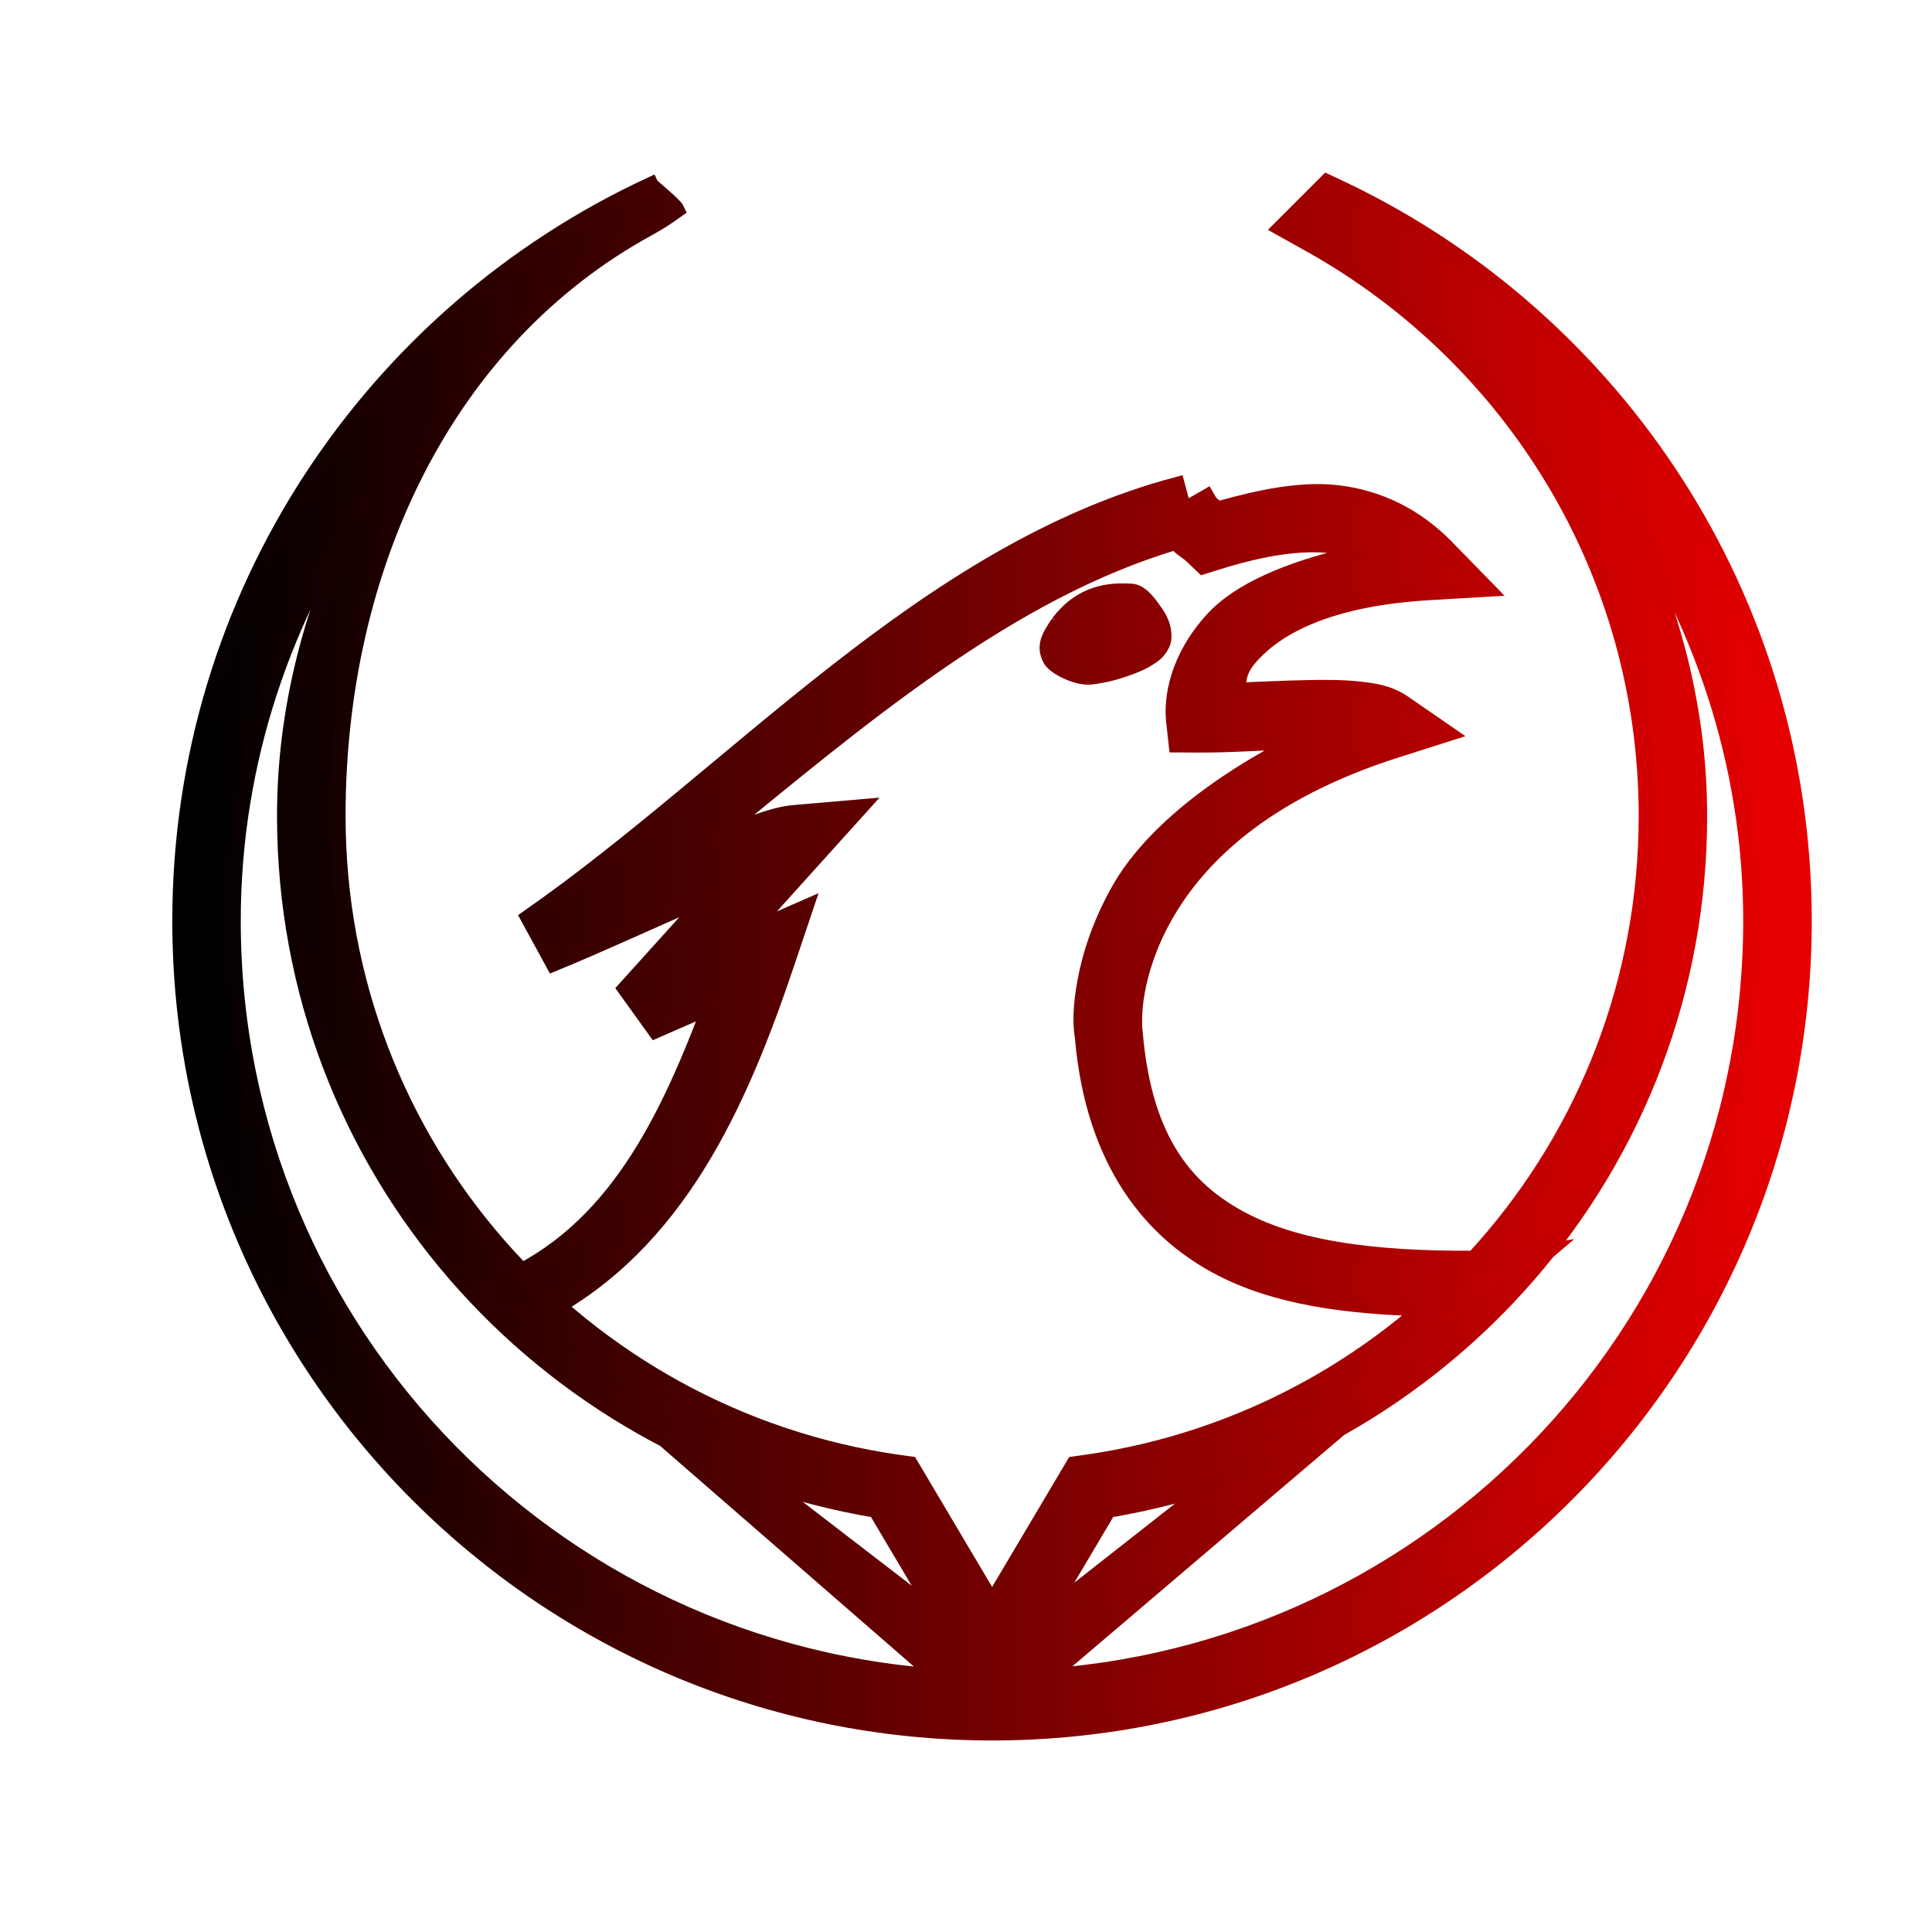 <?xml version="1.0" encoding="UTF-8"?>
<svg version="1.1" viewBox="0 0 48 48" xmlns="http://www.w3.org/2000/svg" xmlns:xlink="http://www.w3.org/1999/xlink">
 <defs>
  <linearGradient id="linearGradient1234">
   <stop offset="0"/>
   <stop stop-color="#e70000" offset="1"/>
  </linearGradient>
  <linearGradient id="linearGradient1236" x1="9" x2="38.996" y1="24.699" y2="24.699" gradientUnits="userSpaceOnUse" xlink:href="#linearGradient1234"/>
  <linearGradient id="linearGradient3120" x1="9" x2="38.996" y1="24.699" y2="24.699" gradientTransform="matrix(1.301 0 0 1.301 -5.712 -7.218)" gradientUnits="userSpaceOnUse" xlink:href="#linearGradient1234"/>
  <linearGradient id="linearGradient3215" x1="5.348" x2="45.679" y1="24.916" y2="24.916" gradientUnits="userSpaceOnUse" xlink:href="#linearGradient1234"/>
 </defs>
 <g transform="translate(-.868 -1.13)" fill="none" stroke="url(#linearGradient1236)">
  <!-- color: #4e4e4e -->
  <path d="m33.834 5.659-1.136 1.136 0.75 0.419c4.967 2.787 8.333 8.085 8.333 14.188 0 8.199-6.042 14.935-13.916 16.069l-0.31 0.043-2.038 3.436-2.038-3.436-0.31-0.043c-7.875-1.134-13.916-7.87-13.916-16.069 0-6.168 2.665-11.842 7.714-14.604 0.3-0.168 0.385-0.222 0.71-0.452-0.057-0.125-0.631-0.583-0.645-0.615l0.272 0.585-0.272-0.585c-6.897 3.199-11.683 10.178-11.683 18.277 0 11.127 9.036 20.163 20.168 20.163 11.127 0 20.163-9.036 20.163-20.163 0-7.999-4.668-14.912-11.428-18.153zm-23.792 7.68c-1.272 2.427-2.091 5.133-2.091 8.064 0 8.707 6.365 15.853 14.681 17.235l2.488 4.193c-10.241-0.216-18.471-8.534-18.471-18.821 0-3.985 1.286-7.632 3.393-10.671zm30.989 0.076c2.076 3.025 3.347 6.643 3.347 10.595 0 10.287-8.229 18.604-18.463 18.821l2.485-4.193c8.317-1.383 14.681-8.528 14.681-17.235 0-2.899-0.804-5.579-2.051-7.987zm-10.925-0.234c-6.258 1.668-10.895 7.109-16.105 10.747l0.62 1.136c1.153-0.472 2.43-1.067 3.555-1.553 0.134-0.058 0.169-0.05 0.3-0.104l-2.064 2.287 0.742 1.032 1.362-0.595c-1.169 3.118-2.56 5.843-5.507 6.953l12.511 10.877 13.78-11.73-0.947 0.159c-2.48 0.067-4.767-0.067-6.391-0.834-1.624-0.767-2.68-2.071-2.905-4.79l-0.003-0.03-0.005-0.028c-0.003-0.019-0.032-0.436 0.064-0.953 0.095-0.517 0.298-1.181 0.704-1.891 0.811-1.42 2.421-3.05 5.741-4.107l1.268-0.404-1.095-0.755c-0.342-0.234-0.699-0.293-1.09-0.335-0.392-0.043-0.824-0.046-1.276-0.036-0.599 0.013-1.185 0.04-1.774 0.064 0.066-0.297 0.011-0.494 0.379-0.895 0.619-0.675 1.859-1.405 4.407-1.555l1.421-0.084-0.994-1.019c-0.757-0.778-1.678-1.231-2.699-1.352-0.904-0.107-1.907 0.1-2.981 0.402-0.034-0.023-0.104-0.084-0.119-0.097-0.049-0.038-0.067-0.043-0.16-0.206l-0.569 0.328zm-0.013 1.405c0.037 0.035 0.078 0.105 0.112 0.132 0.151 0.118 0.202 0.141 0.274 0.211l0.28 0.267 0.366-0.114c1.145-0.358 2.077-0.493 2.829-0.404 0.19 0.023 0.313 0.197 0.485 0.247-1.563 0.358-2.783 0.89-3.428 1.593-0.894 0.975-1.032 1.97-0.971 2.529l0.064 0.577 0.582 0.003c0.79 0.003 1.675-0.063 2.47-0.089-2.156 1.092-3.725 2.387-4.465 3.682-0.486 0.85-0.737 1.654-0.856 2.3-0.117 0.632-0.115 1.06-0.061 1.385 0.26 3.028 1.662 4.898 3.637 5.83 1.49 0.703 3.283 0.868 5.144 0.907l-11.042 8.671-11.121-8.557c3.281-1.738 4.825-5.154 6.01-8.679l0.468-1.39-1.471 0.643 2.831-3.139-1.647 0.142c-0.58 0.051-1.351 0.398-2.109 0.709 3.775-3.089 7.438-6.216 11.622-7.456zm-2.923 2.025c-0.249 0.367-0.365 0.584-0.188 0.909 0.103 0.162 0.449 0.33 0.673 0.386 0.224 0.057 0.333 0.034 0.61-0.015s0.79-0.219 1.023-0.349c0.232-0.13 0.322-0.209 0.399-0.331 0.076-0.122 0.092-0.186 0.083-0.334-0.009-0.148-0.059-0.321-0.191-0.508-0.131-0.187-0.362-0.547-0.63-0.539-0.5-0.025-1.195 0.014-1.779 0.781z" color="#000000" fill="url(#linearGradient3120)" stroke="url(#linearGradient3215)" stroke-width=".401"/>
 </g>
</svg>
